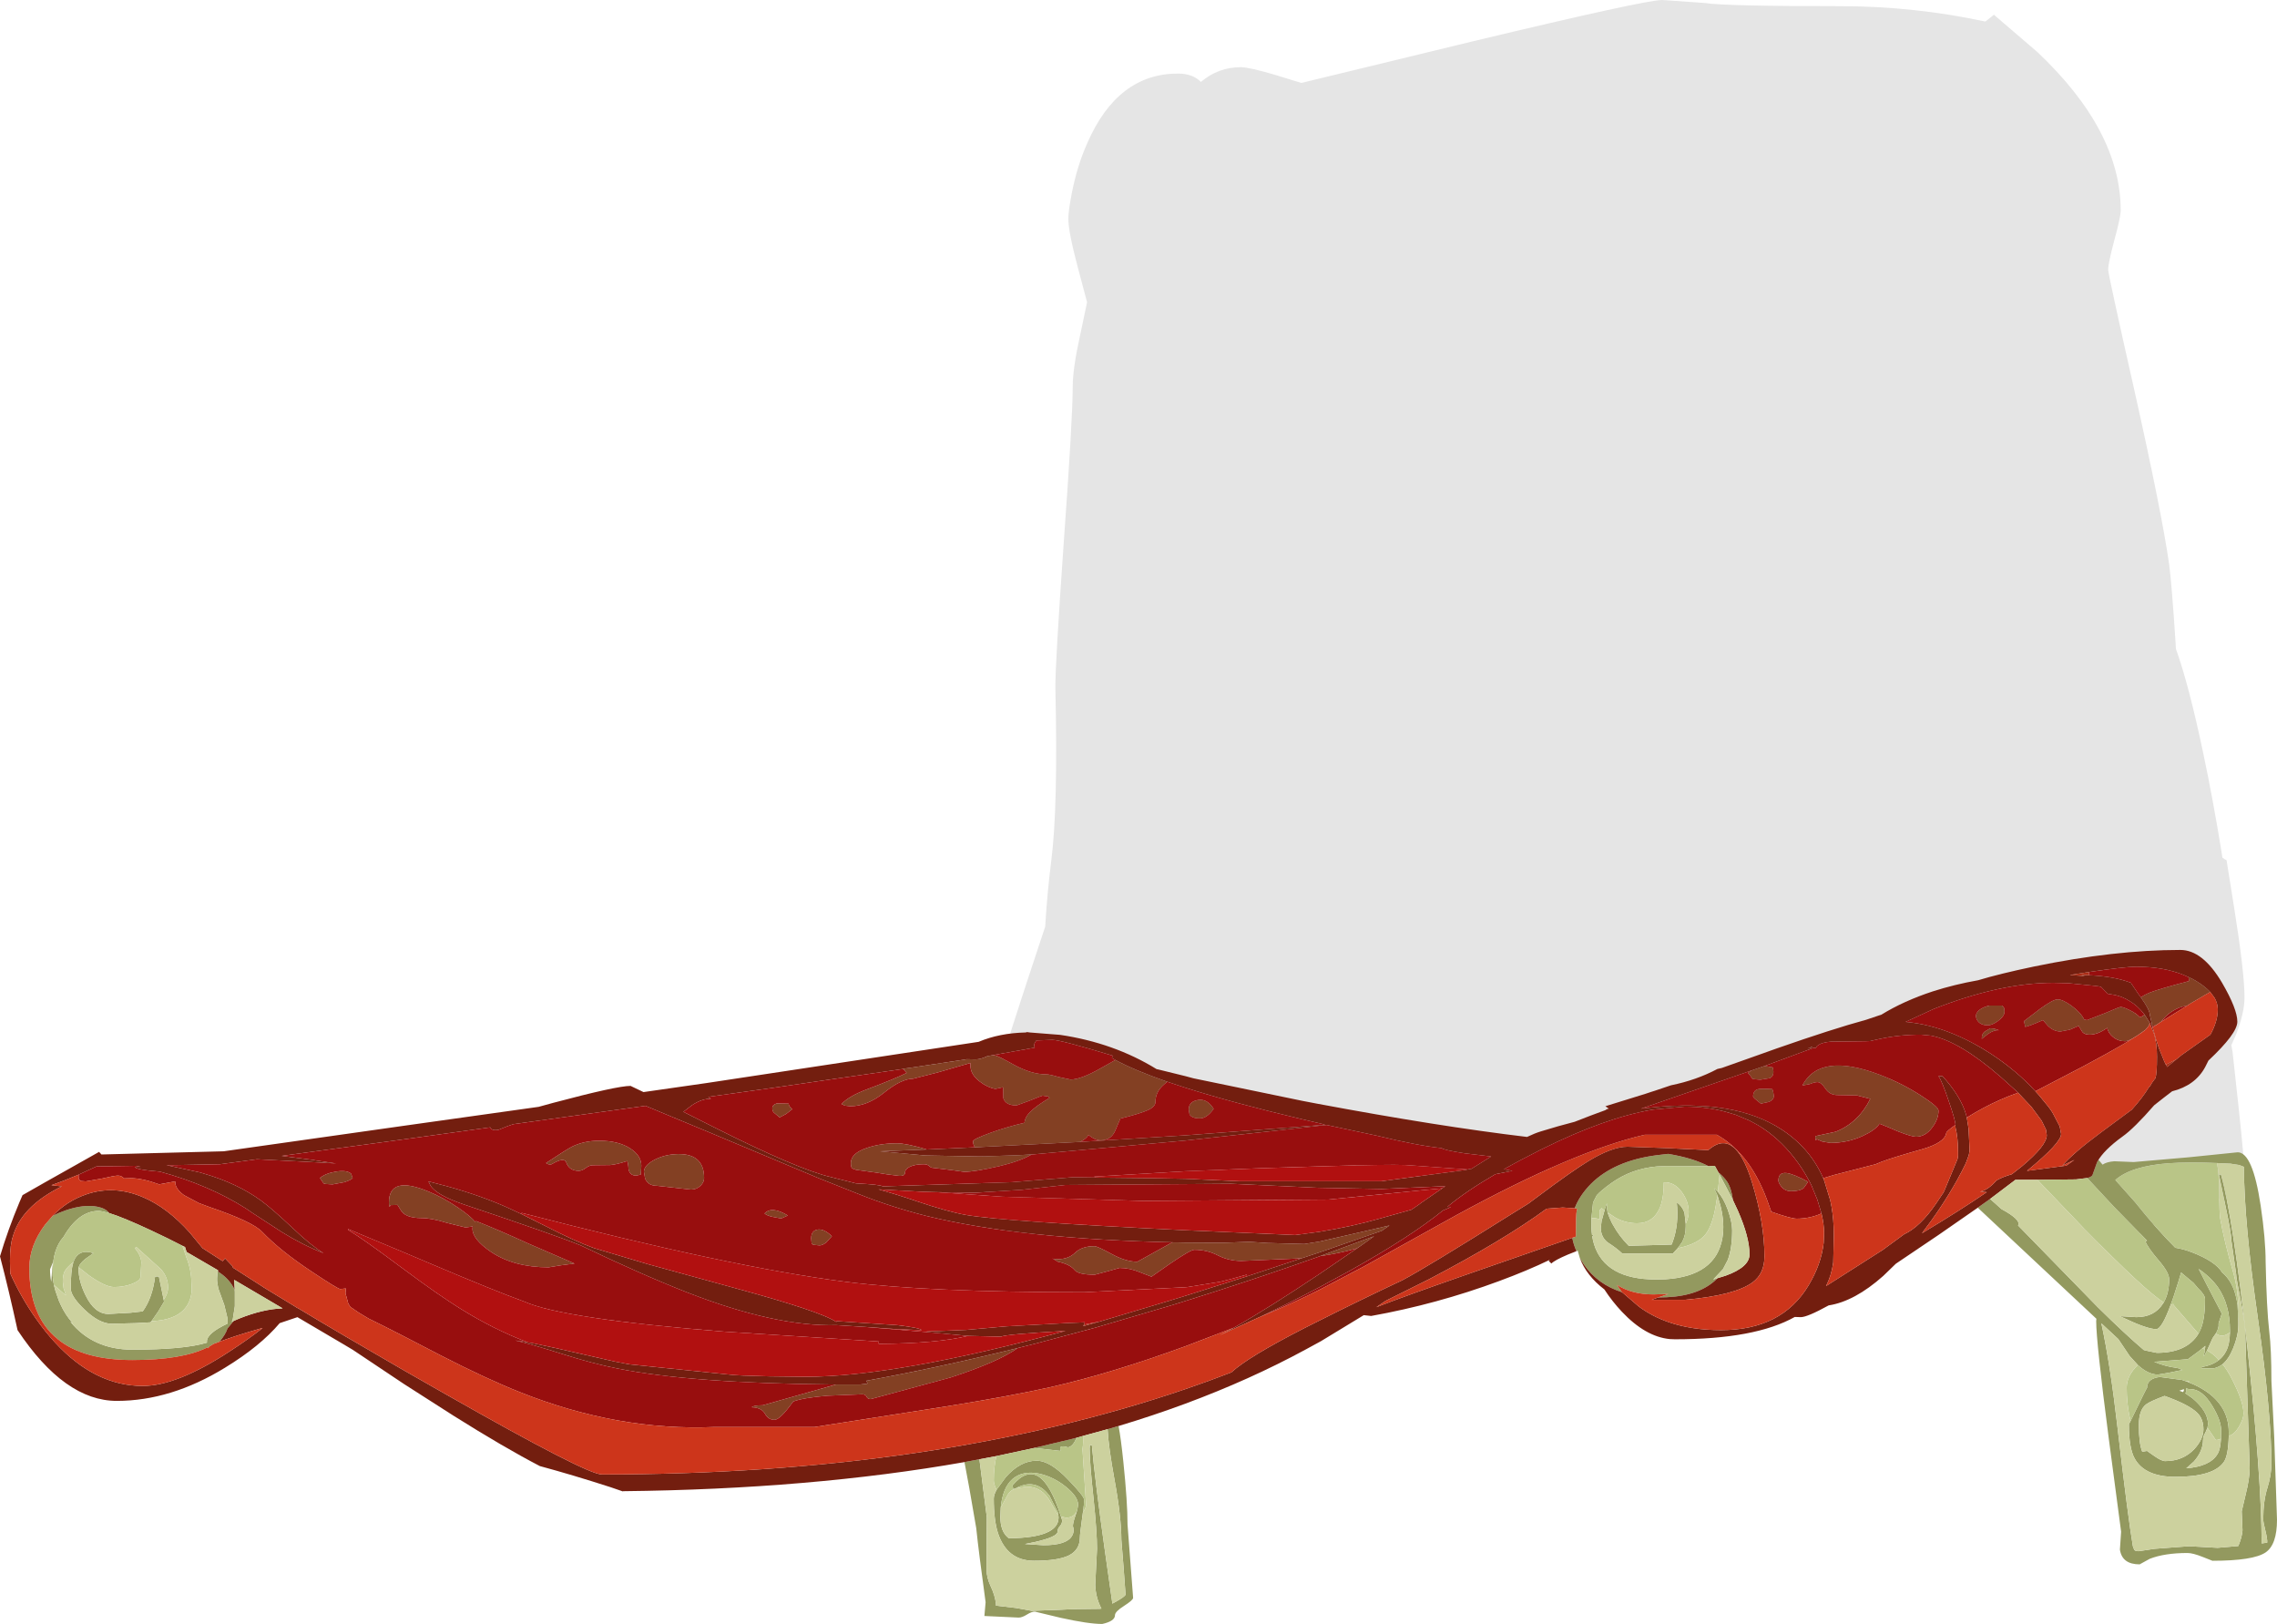<?xml version="1.0" encoding="UTF-8" standalone="no"?>
<svg xmlns:ffdec="https://www.free-decompiler.com/flash" xmlns:xlink="http://www.w3.org/1999/xlink" ffdec:objectType="frame" height="407.3px" width="571.1px" xmlns="http://www.w3.org/2000/svg">
  <g transform="matrix(1.0, 0.0, 0.0, 1.0, 0.0, 238.25)">
    <use ffdec:characterId="1368" height="407.3" transform="matrix(1.0, 0.0, 0.0, 1.0, 0.0, -238.25)" width="571.1" xlink:href="#shape0"/>
  </g>
  <defs>
    <g id="shape0" transform="matrix(1.0, 0.0, 0.0, 1.0, 0.0, 238.25)">
      <path d="M311.25 -221.4 Q313.25 -221.4 319.9 -219.45 L326.4 -217.45 369.25 -227.85 Q412.65 -238.25 416.9 -238.25 L427.6 -237.5 Q432.45 -236.7 461.55 -236.7 480.0 -236.7 497.95 -232.85 L499.55 -234.1 500.1 -234.55 511.0 -225.2 Q531.9 -205.45 531.9 -185.45 531.9 -183.85 530.3 -178.0 528.75 -172.15 528.75 -170.6 528.75 -169.5 535.25 -140.7 542.25 -109.45 544.05 -96.7 544.7 -91.9 545.7 -76.45 L545.75 -75.5 Q549.0 -66.45 552.6 -49.35 555.05 -37.8 557.25 -24.2 L557.4 -23.15 Q557.95 -22.75 558.45 -22.5 L560.35 -10.6 Q562.95 5.65 562.95 11.9 562.95 15.65 560.9 21.05 L559.65 23.9 559.95 25.55 561.45 39.3 Q562.95 53.2 562.95 56.35 562.95 58.2 562.45 59.8 561.5 62.8 559.15 62.8 L555.9 62.2 552.65 61.55 Q549.65 61.55 547.7 64.2 545.45 67.25 541.85 68.15 539.8 68.65 535.5 71.9 L531.35 75.05 Q530.55 75.05 529.5 74.5 528.45 73.9 527.6 73.9 522.65 73.9 522.0 66.5 L522.15 57.85 520.25 49.2 Q519.25 45.1 519.25 41.6 519.25 40.4 525.05 31.8 530.95 22.95 532.35 22.95 534.55 22.95 535.85 24.65 536.9 26.0 536.95 27.5 L536.95 27.6 Q537.45 25.3 544.3 21.85 L545.9 21.05 545.9 21.2 Q545.55 17.5 546.55 13.45 L546.5 10.3 543.75 12.1 Q541.15 13.6 538.85 14.3 534.7 16.3 528.9 18.0 518.7 21.05 504.8 22.8 L484.45 24.5 Q481.5 27.9 475.5 31.45 L471.5 33.65 Q460.95 39.1 444.65 43.85 430.35 48.05 415.3 50.9 384.25 56.7 350.15 56.7 342.15 56.7 335.4 50.65 L332.35 47.6 330.45 48.1 327.2 48.8 Q319.75 50.25 306.5 54.95 291.85 60.05 287.1 61.25 277.45 63.65 272.8 61.55 270.7 60.6 269.35 58.65 267.45 61.2 265.05 62.7 264.85 64.4 264.0 66.3 262.55 69.5 260.15 71.25 253.8 75.75 248.6 65.95 247.65 62.15 246.9 55.4 246.25 49.55 246.25 46.75 246.25 42.1 259.65 1.7 L262.15 -5.85 Q262.65 -14.25 263.65 -22.2 265.4 -35.65 264.7 -65.75 264.65 -71.55 266.8 -102.15 269.05 -133.3 269.05 -141.2 269.05 -145.8 270.85 -153.9 L272.65 -162.45 270.3 -171.3 Q267.95 -180.15 267.95 -183.4 267.95 -185.35 268.85 -189.95 270.2 -196.75 272.7 -202.35 280.3 -219.8 295.45 -219.8 299.15 -219.8 301.2 -217.7 305.55 -221.4 311.25 -221.4" fill="#000000" fill-opacity="0.102" fill-rule="evenodd" stroke="none"/>
      <path d="M526.05 53.1 L526.35 52.65 527.35 53.85 Q528.35 53.15 530.3 53.0 L535.15 53.2 549.0 52.0 561.25 50.75 Q565.0 50.75 567.0 64.1 568.25 72.5 568.25 78.3 568.5 90.05 569.15 95.6 569.7 100.2 569.7 108.1 L570.4 122.2 571.1 142.9 Q571.1 149.15 568.25 151.1 565.15 153.2 554.9 153.2 L552.5 152.25 Q550.0 151.25 548.65 151.25 542.95 151.25 539.2 152.7 L536.65 154.1 Q532.25 154.1 531.7 150.4 L532.0 145.9 528.9 122.5 Q525.75 98.25 525.75 93.1 L525.8 92.5 518.0 85.2 496.05 64.65 Q497.65 63.5 499.15 62.45 L502.0 65.0 Q507.0 67.7 506.15 69.1 L526.15 89.6 Q533.2 96.55 537.7 100.35 L538.75 100.6 540.95 101.05 Q548.5 101.05 551.4 96.25 L551.85 95.35 Q553.05 92.8 553.05 87.55 553.05 86.5 551.3 84.85 L550.15 83.5 547.05 80.9 546.35 83.25 545.15 87.0 544.45 88.95 Q542.2 95.1 540.8 95.1 538.55 95.1 532.55 92.25 L531.7 91.85 535.8 92.1 Q540.35 92.1 542.5 88.7 L542.7 88.4 Q544.05 86.0 544.05 82.6 544.05 80.9 541.5 77.95 538.6 74.55 538.1 73.1 L538.5 72.9 530.15 64.35 523.5 57.2 Q524.5 56.95 524.8 56.5 L525.95 53.3 526.05 53.1 M396.25 77.3 L395.7 75.4 395.4 75.55 Q394.65 73.9 394.35 72.2 L395.25 71.9 395.25 71.65 Q395.25 66.35 395.45 65.45 L395.6 64.9 395.35 64.85 394.95 64.8 Q396.15 61.6 399.05 58.65 404.85 52.9 415.4 51.5 L418.4 51.15 Q424.7 52.2 428.55 54.25 L426.35 54.25 417.95 54.2 415.6 54.3 Q409.2 54.85 404.1 58.5 401.6 60.3 400.5 61.5 L399.8 62.85 399.55 63.4 399.15 67.25 Q399.05 69.55 399.3 71.5 L399.8 71.5 399.35 71.8 Q399.5 72.85 399.8 73.8 402.55 82.65 415.35 82.65 L417.7 82.6 Q430.35 81.8 432.0 72.25 432.6 68.7 431.6 64.5 L431.4 63.75 430.75 61.55 429.9 59.75 430.85 60.65 Q432.3 62.3 433.35 65.15 434.45 68.25 434.45 70.3 434.45 74.8 433.35 77.75 L432.15 80.05 429.7 82.65 429.85 82.6 430.05 82.55 430.75 82.35 Q426.5 86.7 418.05 87.1 L416.15 87.15 415.9 87.15 418.0 86.45 418.45 86.25 418.0 86.3 414.7 86.4 Q409.3 86.4 405.55 84.0 L406.7 85.7 406.75 85.75 406.9 85.85 406.85 85.85 Q400.7 83.9 397.3 78.95 L396.25 77.3 M280.55 119.4 Q281.15 122.55 281.75 128.4 282.8 138.5 282.8 144.1 L283.5 153.3 284.2 162.5 Q284.2 163.05 281.95 164.5 279.65 165.95 279.65 166.85 279.65 168.35 276.45 169.05 273.0 169.05 266.0 167.5 L259.55 165.95 Q258.75 165.95 257.55 166.7 256.35 167.45 255.5 167.45 L246.9 167.05 247.2 163.6 Q245.5 151.25 244.85 145.0 L243.1 134.9 241.9 128.45 245.1 127.85 245.65 127.75 247.5 142.25 247.45 155.5 Q247.45 157.4 248.45 159.55 249.6 161.95 249.8 164.1 L249.8 164.45 254.9 165.05 258.75 165.75 265.75 165.5 Q270.05 165.25 275.8 165.25 L276.25 165.2 Q274.8 162.4 274.7 159.25 L275.15 150.2 Q275.15 146.1 274.25 137.35 273.3 128.65 273.3 125.1 L273.35 124.05 273.4 124.2 273.85 124.2 Q274.6 132.75 277.05 150.2 L279.0 163.95 279.45 163.7 Q282.3 162.15 282.3 161.65 L281.8 154.8 281.25 147.95 Q281.25 142.2 279.5 132.7 278.05 124.8 277.8 120.2 L280.55 119.4 M536.2 104.1 L534.15 101.85 531.3 97.6 527.05 93.65 Q529.3 104.05 531.1 119.8 533.75 142.55 534.95 149.55 L535.25 150.35 Q535.4 150.8 536.4 150.8 L540.4 150.2 549.0 149.55 556.2 149.95 561.4 149.5 Q562.35 147.2 562.45 145.55 L562.25 140.8 563.25 136.55 Q564.25 132.55 564.25 130.0 L563.1 95.35 Q563.1 93.8 562.0 87.95 560.85 82.15 560.85 81.25 L560.25 77.05 559.65 72.85 Q559.65 71.05 558.1 63.85 L556.55 56.35 557.05 56.35 Q560.05 66.95 563.65 99.55 567.2 131.9 567.25 148.85 L568.65 148.65 Q568.7 147.75 568.2 145.7 567.65 143.55 567.65 142.8 567.65 138.15 568.7 134.9 569.7 131.65 569.7 128.85 569.7 116.15 566.3 92.35 562.85 68.4 562.8 54.4 L561.65 53.95 559.4 53.6 556.05 53.45 Q549.05 53.15 543.95 53.5 534.5 54.2 530.55 57.7 L535.5 63.25 Q540.8 69.9 545.6 74.7 547.45 74.95 549.8 75.85 555.65 78.1 557.35 80.9 560.0 83.1 560.9 87.35 L561.0 87.9 561.05 88.1 561.15 88.8 561.2 89.05 561.4 92.95 561.4 94.15 Q561.4 96.7 560.1 99.9 559.0 102.6 557.45 103.9 556.4 104.7 555.15 104.95 L552.25 104.95 552.15 104.65 Q554.9 104.15 556.55 102.85 557.65 101.95 558.3 100.7 559.25 98.95 559.3 95.9 L559.3 95.45 Q559.3 88.9 556.25 84.55 554.4 82.0 551.45 80.0 L553.65 84.3 557.25 91.2 556.45 93.65 556.45 94.05 556.45 94.15 556.45 94.25 556.45 94.3 Q556.35 95.2 555.75 96.2 L554.95 97.35 554.75 97.8 553.55 100.45 552.9 101.7 552.65 101.8 552.9 101.05 553.1 99.6 553.1 99.3 552.35 99.95 551.6 100.55 548.75 102.65 540.3 103.3 Q543.0 104.45 545.8 104.8 L546.5 104.95 547.35 105.35 543.95 106.05 541.25 106.5 Q538.8 106.5 536.2 104.1 M559.0 121.85 Q558.9 126.8 557.75 128.45 555.1 132.15 545.65 132.15 537.95 132.15 535.4 127.55 533.95 124.95 533.95 118.95 L534.4 118.1 Q538.5 109.6 538.5 109.85 538.5 107.5 541.7 107.1 L547.3 107.85 548.75 108.35 549.05 108.5 Q551.35 109.4 553.15 110.6 559.0 114.5 559.0 120.95 L559.0 121.85 M557.05 122.55 L557.1 120.55 Q557.1 118.05 554.9 114.4 552.35 110.15 549.4 110.15 548.5 110.15 548.3 109.85 L548.4 110.7 548.1 111.2 549.85 112.4 Q553.8 115.7 553.8 118.95 L553.65 119.85 553.2 120.9 Q552.55 122.0 552.55 122.85 552.55 125.7 550.25 128.3 L548.35 130.0 Q554.35 129.55 556.2 126.4 556.9 125.3 557.05 122.55 M547.75 110.5 L547.75 110.15 546.6 110.55 547.55 110.9 547.75 110.5 M551.1 116.1 Q549.05 114.05 542.9 111.85 539.3 113.2 538.3 113.95 536.45 115.35 536.45 119.15 536.45 123.75 537.3 125.85 L538.5 125.65 540.35 126.95 Q542.15 128.2 543.05 128.2 547.55 128.2 550.4 125.15 552.65 122.65 552.65 120.25 552.65 117.6 551.1 116.1 M431.0 55.8 Q432.35 56.9 433.2 58.15 434.25 59.75 434.65 62.75 L434.65 62.8 434.55 62.5 434.45 62.35 431.3 56.35 431.0 55.8 M13.2 66.7 Q14.75 65.9 16.5 65.3 21.05 63.75 24.4 64.4 26.5 64.8 27.4 66.0 L26.05 65.65 25.0 65.45 24.85 65.45 24.75 65.45 Q19.7 65.45 15.95 71.95 13.2 75.0 13.2 80.75 13.15 82.4 13.6 84.35 L13.9 85.5 14.65 87.65 14.7 87.75 14.7 87.85 14.75 87.9 14.8 88.0 14.8 88.1 14.85 88.2 14.9 88.25 15.15 88.85 Q16.4 91.6 18.25 93.6 L17.65 93.25 Q23.35 100.25 33.2 100.25 46.15 100.25 51.9 98.5 L51.9 98.15 Q51.9 96.15 57.1 93.7 L57.05 92.35 56.25 89.05 54.75 84.9 54.55 83.75 54.5 83.35 54.45 82.95 54.45 82.6 54.45 82.5 54.45 82.25 54.55 81.0 54.65 80.65 55.1 80.95 Q57.7 82.7 58.85 85.25 L58.9 85.8 58.9 87.25 58.9 87.4 58.9 87.55 58.9 87.65 58.9 88.2 58.9 88.3 58.9 88.45 58.9 88.6 58.9 88.65 58.9 89.1 58.9 89.35 58.4 92.55 58.15 93.25 58.25 93.25 58.5 93.1 58.6 93.05 57.05 94.95 Q56.55 96.5 55.05 98.25 L54.3 98.55 53.6 98.8 52.45 99.5 52.25 99.9 52.0 99.7 Q45.65 102.85 33.2 102.85 20.8 102.85 14.4 97.55 7.35 91.8 7.35 79.75 7.35 74.2 11.3 68.9 L13.2 66.7 M402.45 65.3 L402.6 64.75 403.05 63.5 403.0 64.6 403.2 65.85 403.7 67.2 404.35 68.6 404.5 68.85 Q406.1 71.8 408.5 74.2 L419.25 73.9 419.5 73.3 Q421.15 68.8 420.55 63.3 421.85 64.25 422.35 65.6 L422.4 65.7 422.4 65.75 422.45 65.9 422.45 66.0 422.5 66.05 422.8 68.7 422.8 69.35 Q422.8 71.6 421.9 73.25 L420.8 74.8 419.55 76.15 406.9 76.15 Q405.5 74.8 403.15 73.3 401.5 71.95 401.5 69.65 L401.7 68.0 402.45 65.3 M259.4 124.9 L269.25 122.55 270.0 122.35 Q269.15 124.5 267.9 124.75 265.9 124.15 265.9 125.0 265.9 125.4 266.05 125.65 L259.4 124.9 M254.6 135.1 Q254.6 135.0 254.15 135.25 L253.95 134.3 Q261.0 126.0 266.1 142.1 L266.4 143.05 Q266.4 143.9 265.85 144.5 265.25 145.1 265.25 145.9 265.25 147.2 259.55 148.5 L257.05 149.0 261.7 149.3 Q267.5 149.3 268.85 147.0 269.55 145.85 269.1 144.5 269.1 143.7 269.75 141.8 L270.1 140.75 270.2 140.4 270.4 139.25 270.4 139.1 Q270.4 137.15 267.35 134.65 264.25 132.15 260.65 131.35 256.5 130.5 253.95 132.7 251.45 134.9 251.0 139.85 L250.9 142.15 Q250.9 145.9 252.9 147.45 L253.05 147.55 Q265.5 147.45 265.5 142.35 L265.4 141.15 263.15 136.75 263.05 136.7 262.9 136.5 Q259.55 132.4 254.7 135.05 L254.6 135.1 M250.05 135.25 L252.25 132.25 Q255.9 128.1 260.0 128.1 263.4 128.1 267.95 132.9 271.9 137.0 271.9 137.85 L271.9 137.95 271.9 138.05 271.9 138.15 271.9 138.25 271.9 138.35 271.85 139.1 271.85 139.2 271.8 139.55 271.65 140.9 271.6 141.1 271.4 142.6 Q270.85 146.55 270.85 147.35 270.85 150.45 268.1 151.85 265.4 153.2 259.35 153.2 252.6 153.2 250.3 146.25 249.25 143.0 249.25 137.6 249.25 136.6 250.05 135.25 M18.35 78.55 L18.35 78.45 Q19.55 74.8 23.45 76.05 L21.4 77.5 Q19.75 78.8 19.7 79.9 L19.7 79.95 Q19.7 83.1 21.5 86.7 23.75 91.3 27.2 91.3 L32.7 91.0 35.8 90.65 Q38.25 87.25 38.9 81.9 L39.85 81.9 41.05 87.75 41.15 88.2 39.7 90.65 38.0 93.1 37.75 93.4 34.1 93.6 28.0 93.75 Q24.9 93.75 21.15 90.15 L20.75 89.75 20.4 89.4 20.35 89.35 Q17.75 86.6 17.75 84.95 17.75 80.35 18.35 78.55 M12.55 80.1 Q12.55 81.65 12.85 83.25 L13.1 79.9 13.3 78.3 12.55 80.1" fill="#93995f" fill-rule="evenodd" stroke="none"/>
      <path d="M539.85 19.05 L539.8 19.05 539.6 18.0 539.2 16.25 Q539.2 15.05 536.95 11.9 537.85 11.25 539.2 10.7 541.3 9.85 549.05 7.8 L548.9 6.8 Q549.85 7.2 550.75 7.75 553.0 9.1 554.35 10.55 L553.85 10.85 553.3 11.15 549.2 13.55 548.6 13.95 Q547.2 14.2 546.3 14.6 543.75 15.75 542.3 17.7 L542.0 18.05 540.7 18.9 539.85 19.05 M537.9 16.25 L539.15 18.25 539.05 18.9 538.15 20.0 Q534.25 22.9 533.0 22.9 531.3 22.9 530.0 21.85 528.8 20.9 528.5 19.55 526.15 21.25 524.1 21.25 522.9 21.25 522.3 20.6 L521.35 19.05 519.15 20.0 516.8 20.45 Q515.1 20.45 513.65 19.05 L512.4 17.6 Q509.15 19.05 507.95 19.3 L507.65 17.85 511.65 14.8 Q514.9 12.4 516.1 12.4 517.3 12.4 519.5 13.95 521.85 15.65 522.75 17.45 L523.45 17.6 528.1 15.8 Q531.55 14.3 531.9 14.3 532.55 14.3 534.05 15.05 535.85 15.9 536.7 16.9 537.2 16.75 537.9 16.25 M495.6 16.55 Q495.6 15.8 496.4 15.1 497.3 14.35 498.95 13.95 L502.1 13.95 502.45 14.25 Q502.75 14.5 502.75 15.5 502.75 16.6 501.15 17.8 499.65 18.9 498.55 18.9 496.9 18.9 496.1 17.9 495.6 17.25 495.6 16.55 M500.2 19.75 L501.25 20.1 501.3 20.15 Q500.2 20.0 498.65 21.05 L497.05 22.3 Q497.05 21.05 497.7 20.55 L498.0 20.35 499.2 19.65 500.2 19.75 M442.6 29.1 L444.6 29.45 444.7 29.6 444.8 30.6 Q444.8 31.7 443.95 32.15 L441.5 32.55 439.85 32.4 439.45 32.25 439.05 31.6 438.4 30.85 439.25 30.25 442.6 29.1 M455.85 33.15 Q455.1 33.15 453.9 33.65 L452.05 34.0 Q456.45 25.6 471.45 31.3 L471.7 31.4 Q477.05 33.45 481.85 36.55 486.2 39.35 486.2 40.3 486.2 42.45 484.65 44.5 482.95 46.85 480.55 46.85 479.5 46.85 476.15 45.55 472.9 44.15 471.7 43.7 L471.4 43.6 Q470.35 45.2 467.2 46.65 463.35 48.4 459.1 48.4 L457.05 48.05 455.65 47.45 Q455.3 48.3 455.3 46.7 L460.4 45.6 Q466.1 43.35 469.1 37.35 L465.8 36.5 460.9 36.4 Q458.9 36.4 457.85 34.8 456.75 33.15 455.85 33.15 M444.7 35.35 L444.9 36.6 Q444.9 37.7 443.5 38.15 L441.65 38.55 440.05 37.25 439.7 36.8 Q439.7 35.3 440.85 34.95 441.7 34.7 444.5 34.9 L444.7 35.35 M294.85 73.35 L297.3 73.4 306.7 73.45 313.35 73.2 317.9 73.5 327.15 73.75 330.9 73.15 343.8 70.2 348.5 69.1 346.55 70.45 330.95 75.85 326.4 77.35 311.35 78.0 Q308.2 78.0 305.45 76.6 302.75 75.2 299.55 75.2 298.6 75.2 293.6 78.6 L288.8 81.95 285.95 80.85 Q283.35 79.75 280.8 79.75 L277.8 80.6 274.6 81.45 Q270.45 81.45 269.55 80.3 268.3 78.8 265.35 78.2 L263.95 77.35 264.05 77.45 265.35 77.55 Q268.0 77.55 269.65 75.95 271.35 74.3 274.5 74.3 275.2 74.3 278.8 76.25 282.35 78.2 285.25 78.2 L294.0 73.35 294.85 73.35 M209.65 109.0 L215.7 109.0 217.6 108.75 217.3 108.05 Q235.65 104.7 255.25 99.85 250.35 103.35 238.35 107.25 L218.4 112.65 Q217.6 112.65 217.35 112.05 217.1 111.45 216.25 111.45 L207.55 111.8 Q201.5 112.3 198.95 113.25 195.65 117.85 194.25 117.85 192.7 117.85 191.85 116.3 190.95 114.75 188.55 114.7 189.0 114.2 191.3 114.2 L209.65 109.0 M331.05 76.8 L331.45 76.65 344.65 71.8 344.3 72.05 341.3 74.2 340.3 74.85 339.8 75.0 Q335.85 76.1 331.05 76.8 M446.7 59.25 Q446.05 58.35 446.05 57.85 446.05 55.75 448.05 55.95 449.8 56.15 453.5 58.15 L452.4 59.7 Q451.5 60.5 449.2 60.5 447.65 60.5 446.7 59.25 M226.55 29.85 L226.55 29.8 228.7 29.5 241.6 27.55 242.5 27.4 244.6 27.45 Q245.95 27.45 247.5 26.7 L247.7 26.6 248.15 26.55 248.85 26.45 249.5 26.45 Q250.1 26.45 254.4 28.85 258.75 31.2 262.4 31.2 263.25 31.2 265.45 31.85 L268.5 32.5 Q271.05 32.5 275.85 29.8 L279.75 27.6 Q284.6 30.2 292.75 33.05 L292.0 33.7 Q289.8 35.55 289.8 38.1 289.8 39.3 287.95 40.15 286.15 41.0 281.0 42.3 L279.7 45.35 Q278.65 47.75 276.05 47.75 274.65 47.75 273.0 46.4 272.55 47.3 270.9 48.15 L244.55 49.5 Q244.05 48.85 244.05 48.0 244.05 47.45 248.6 45.8 252.65 44.35 256.95 43.35 257.05 42.0 258.3 40.7 259.75 39.2 263.25 37.1 L262.85 36.75 261.5 36.55 Q261.3 36.55 258.25 37.8 L254.95 39.0 Q252.25 39.0 251.65 37.2 L251.6 34.75 251.55 34.45 249.65 34.85 Q247.65 34.5 245.8 33.05 243.3 31.2 243.4 28.8 L243.4 28.35 235.1 30.75 229.0 32.3 Q226.1 32.3 221.8 35.75 217.55 39.2 213.25 39.2 L211.9 39.05 211.05 38.65 Q212.95 36.65 217.35 35.0 224.5 32.3 227.4 30.85 L226.55 29.85 M232.4 50.05 L220.75 50.5 232.1 51.55 245.9 51.8 254.95 51.5 258.6 51.3 259.65 51.2 259.45 51.25 258.75 51.3 Q255.85 53.0 250.55 54.25 244.5 55.65 241.8 55.65 L238.95 55.25 234.0 54.65 Q233.5 54.65 233.05 54.2 232.6 53.75 231.7 53.75 229.5 53.75 228.15 54.4 227.0 55.0 227.0 55.8 227.0 56.8 225.4 56.65 L222.6 56.3 219.8 55.85 214.7 55.15 213.75 54.8 Q213.4 54.5 213.4 53.45 213.4 51.0 217.45 49.65 220.8 48.5 224.95 48.5 227.25 48.5 232.15 49.95 L232.4 50.05 M298.15 40.05 Q298.15 38.05 300.4 37.65 302.75 37.2 304.4 39.85 302.7 42.25 300.95 42.25 298.95 42.25 298.35 41.25 L298.15 40.05 M198.7 39.95 L197.15 41.15 195.55 42.0 194.1 40.8 Q193.7 40.4 193.7 39.7 193.7 38.85 194.8 38.5 L197.8 38.55 Q197.8 39.15 198.7 39.95 M197.6 66.6 L195.95 67.35 193.8 66.95 Q192.4 66.65 191.75 66.1 193.55 64.15 197.6 66.6 M176.6 57.2 Q176.6 58.25 175.7 59.15 174.7 60.1 173.3 60.1 L164.75 59.15 Q162.55 59.15 161.8 57.35 L161.5 55.65 Q161.5 54.15 163.85 52.8 166.15 51.5 169.05 51.25 176.6 50.65 176.6 57.2 M204.0 73.95 L203.65 73.75 203.55 73.5 203.45 72.35 Q203.45 70.45 205.0 70.15 206.65 69.85 208.65 71.8 L207.25 73.35 Q206.3 74.1 205.55 74.1 L204.0 73.95 M150.3 47.85 Q155.1 47.85 158.1 49.8 160.85 51.6 160.85 54.1 L160.75 56.05 160.7 56.35 159.55 56.6 Q158.0 56.6 157.65 55.05 157.55 53.35 157.3 52.95 154.7 53.8 153.05 53.95 L148.65 54.0 Q147.85 54.0 146.9 54.7 146.0 55.4 145.15 55.4 142.75 55.4 142.0 53.25 141.45 51.9 138.35 53.75 137.6 53.95 136.95 53.45 142.15 50.0 143.55 49.3 146.55 47.85 150.3 47.85 M118.25 69.4 L116.75 69.6 112.1 68.45 Q108.2 67.25 105.75 67.25 101.55 67.25 100.45 65.15 L99.7 63.95 97.95 64.0 Q97.55 65.0 97.55 63.35 97.55 56.45 107.5 60.6 111.15 62.1 114.85 64.6 118.15 66.85 119.15 68.2 L119.4 68.0 Q124.3 69.9 133.0 73.85 L144.1 78.65 140.65 79.1 137.6 79.6 Q128.9 79.6 123.1 75.7 118.5 72.55 118.5 69.95 L118.55 69.3 118.25 69.4 M88.45 57.2 Q88.1 57.7 86.35 58.25 L83.4 58.8 81.7 58.7 81.15 58.55 80.25 57.2 Q81.7 56.0 84.25 55.6 86.9 55.15 88.05 56.1 L88.45 57.2" fill="#834023" fill-rule="evenodd" stroke="none"/>
      <path d="M496.05 64.65 L486.25 71.45 475.5 78.7 472.35 81.75 Q465.15 88.15 458.65 89.15 453.3 92.1 451.65 92.1 L450.15 92.05 Q440.2 97.65 420.1 97.65 L418.8 97.6 Q412.7 97.0 406.8 90.75 404.35 88.15 402.4 85.15 397.9 81.7 396.25 77.3 L397.3 78.95 Q400.7 83.9 406.85 85.85 L411.05 89.45 Q414.35 91.9 418.5 93.35 424.3 95.35 431.65 95.35 446.9 95.35 453.6 84.15 456.8 78.85 457.4 73.45 L457.5 71.0 Q457.5 68.8 456.85 66.1 L455.8 62.6 454.5 59.45 454.5 59.4 453.8 57.95 453.75 57.9 Q452.15 54.85 450.0 52.1 446.1 47.1 441.1 44.05 L439.65 43.25 438.8 42.8 435.35 41.35 433.0 40.65 Q428.15 39.3 422.55 39.3 L414.5 40.05 Q402.55 42.1 386.75 49.95 381.55 52.55 377.2 55.0 L379.35 55.4 375.05 56.25 Q367.65 60.55 363.05 64.4 L363.9 64.5 361.9 65.35 Q353.7 72.0 338.55 80.45 L331.1 84.5 Q323.8 88.35 316.0 92.05 L315.85 92.1 305.9 96.65 309.45 94.75 Q318.3 89.75 331.05 81.2 L341.3 74.2 344.3 72.05 344.65 71.8 331.45 76.65 331.05 76.8 330.95 76.85 Q314.3 82.75 297.3 88.05 L293.75 89.15 275.35 94.55 274.85 94.7 259.85 98.7 255.25 99.85 Q235.65 104.7 217.3 108.05 L217.6 108.75 215.7 109.0 209.65 109.0 Q173.45 108.7 155.0 105.0 148.8 103.8 141.25 101.4 133.05 98.8 129.25 97.95 L132.2 98.35 132.2 98.4 133.5 98.6 140.05 100.0 140.65 100.15 154.05 103.2 156.9 103.75 158.05 103.95 183.9 106.6 186.45 106.75 193.1 106.95 202.05 107.05 Q224.75 107.05 267.25 95.55 252.0 96.4 251.1 97.0 L242.85 96.8 242.8 96.8 232.55 95.85 232.45 95.7 242.3 95.3 252.4 94.4 268.15 93.55 272.1 93.4 271.9 93.95 271.65 94.35 272.2 94.2 275.6 93.25 275.65 93.25 293.05 88.05 297.3 86.75 312.8 81.85 326.4 77.35 330.95 75.85 346.55 70.45 348.5 69.1 343.8 70.2 330.9 73.15 327.15 73.75 317.9 73.5 313.35 73.2 306.7 73.45 297.3 73.4 294.85 73.35 Q256.2 72.55 232.3 66.7 223.6 64.5 215.55 61.3 L205.6 57.35 Q172.0 43.25 161.9 39.1 L128.75 43.7 127.3 44.2 125.05 45.1 Q123.4 45.45 122.95 44.5 L101.3 47.5 70.65 51.65 78.8 52.7 78.95 52.75 84.3 53.55 78.1 53.2 64.45 52.5 55.15 53.75 41.75 54.0 42.8 54.2 50.15 55.8 51.15 56.1 Q59.55 58.55 65.45 62.85 68.2 64.85 73.4 69.75 77.95 74.1 81.15 76.05 75.9 74.0 70.6 70.7 L63.3 65.95 61.7 64.85 Q52.4 58.95 40.1 55.6 33.85 55.1 33.85 54.4 L35.3 54.4 34.0 54.15 24.2 54.3 19.75 56.35 15.9 57.9 12.9 59.0 15.5 59.3 Q5.2 64.35 3.15 72.15 L3.1 72.2 3.05 72.5 2.95 72.85 Q2.35 75.65 2.55 80.15 L2.6 81.2 Q5.25 87.1 9.0 92.45 11.3 95.75 13.75 98.4 23.8 109.35 35.8 109.35 44.25 109.35 57.2 100.95 62.6 97.45 65.85 94.85 L65.7 94.85 Q58.3 96.95 54.3 98.55 L55.05 98.25 Q56.55 96.5 57.05 94.95 L58.6 93.05 60.0 92.45 Q66.0 90.05 70.9 89.9 L58.75 82.75 58.9 85.8 58.85 85.25 Q57.7 82.7 55.1 80.95 L54.65 80.65 54.7 80.35 46.8 75.75 46.4 74.5 46.15 74.4 45.75 74.2 Q42.3 72.4 37.8 70.3 30.85 67.05 27.4 66.0 26.5 64.8 24.4 64.4 21.05 63.75 16.5 65.3 14.75 65.9 13.2 66.7 16.8 62.95 21.65 61.3 28.65 58.9 35.95 62.05 42.0 64.65 47.55 70.85 L50.8 74.8 55.85 78.05 56.45 77.35 58.25 79.25 58.45 79.7 65.95 84.5 66.0 84.55 67.3 85.35 73.95 89.4 74.4 89.7 74.9 89.95 Q85.35 96.25 101.3 105.45 L112.0 111.55 Q147.15 131.55 150.95 131.55 234.6 131.55 297.3 110.15 303.15 108.15 308.85 105.95 312.9 102.15 327.25 94.8 L331.25 92.8 Q340.25 88.25 351.7 82.85 357.6 79.75 379.1 66.25 L383.3 63.65 385.25 62.2 Q394.6 55.2 398.5 52.9 404.4 49.35 408.2 49.35 L415.25 49.6 418.05 49.7 428.45 50.2 Q435.1 44.35 439.4 58.2 442.55 68.45 442.55 76.85 442.55 81.15 439.6 83.35 435.15 86.65 422.55 87.75 L414.25 87.75 415.9 87.15 416.15 87.15 418.05 87.1 Q426.5 86.7 430.75 82.35 L430.05 82.55 432.8 81.7 Q438.8 79.55 438.8 76.35 438.8 72.1 435.95 65.55 L434.65 62.75 Q434.25 59.75 433.2 58.15 432.35 56.9 431.0 55.8 L430.1 54.15 428.55 54.25 Q424.7 52.2 418.4 51.15 L415.4 51.5 Q404.85 52.9 399.05 58.65 396.15 61.6 394.95 64.8 L391.95 64.6 387.9 64.9 Q377.15 72.8 358.3 82.65 L347.55 88.0 345.2 89.6 Q351.7 87.05 367.75 81.45 L394.35 72.2 Q394.65 73.9 395.4 75.55 L393.25 76.4 Q389.95 77.8 389.1 78.65 L388.45 78.0 388.75 77.7 Q383.05 80.45 376.0 83.05 360.35 88.85 343.9 91.8 L342.05 91.6 331.35 98.1 327.5 100.2 Q313.5 107.8 297.3 113.8 289.2 116.8 280.55 119.4 L277.8 120.2 271.6 121.9 270.0 122.35 269.25 122.55 259.4 124.9 249.9 126.95 245.1 127.85 241.9 128.45 Q203.35 135.25 156.3 135.75 L156.2 135.8 153.15 134.75 Q143.55 131.65 135.4 129.45 126.45 124.8 113.8 116.85 L101.3 108.85 88.5 100.3 86.15 98.9 74.6 92.1 70.15 93.6 Q65.25 99.4 56.4 104.8 42.85 113.1 29.3 113.1 16.2 113.1 4.4 95.35 2.2 85.25 0.0 76.85 2.0 70.15 4.85 63.35 L5.65 61.5 Q11.05 58.4 17.75 54.65 L24.85 50.65 25.45 51.3 56.1 50.5 101.3 44.1 135.1 39.35 138.75 38.35 Q154.7 34.1 158.15 34.1 L161.4 35.65 177.1 33.4 245.45 23.05 Q250.65 20.85 257.25 20.7 L257.6 20.6 258.3 20.7 265.9 21.3 Q279.4 23.3 290.1 29.9 L290.4 29.95 297.3 31.65 299.35 32.2 326.65 37.85 330.3 38.55 Q360.75 44.25 383.0 46.9 385.0 45.95 386.5 45.5 390.85 44.15 394.95 43.1 398.85 41.55 403.0 40.05 L402.65 40.05 403.5 39.8 402.65 39.2 412.8 36.05 414.15 35.6 415.1 35.3 419.1 33.95 Q425.5 32.65 430.75 29.85 L431.85 29.6 442.0 26.0 445.5 24.75 Q459.65 19.8 468.1 17.5 L471.2 16.45 471.85 16.25 Q477.45 12.8 484.75 10.4 490.2 8.65 496.15 7.6 501.4 6.0 510.2 4.15 530.3 0.0 546.85 0.0 552.45 0.0 557.3 8.2 561.15 14.8 561.15 18.0 561.15 20.95 553.9 27.75 L553.1 29.35 Q550.6 34.0 544.8 35.45 L542.65 37.1 540.3 38.95 Q535.25 44.75 532.35 46.8 527.65 50.2 526.05 53.1 L525.95 53.3 524.8 56.5 Q524.5 56.95 523.5 57.2 L520.7 57.55 511.0 57.65 507.4 57.65 505.55 57.65 505.5 57.65 499.15 62.45 Q497.65 63.5 496.05 64.65 M545.85 27.45 L547.2 26.35 554.4 21.25 Q556.25 17.85 556.25 14.95 L556.25 14.8 Q556.2 13.3 555.4 11.95 L554.35 10.55 Q553.0 9.1 550.75 7.75 549.85 7.2 548.9 6.8 544.0 4.5 537.55 4.25 L535.95 4.2 Q532.95 4.2 523.9 5.55 L519.35 6.25 519.2 6.3 522.85 6.55 522.05 6.3 523.95 6.35 Q530.2 6.6 534.5 8.25 L534.55 8.4 536.2 10.85 536.95 11.9 Q539.2 15.05 539.2 16.25 L539.6 18.0 539.8 19.05 539.85 19.05 539.9 19.4 540.8 22.6 541.45 24.55 541.55 24.8 542.8 27.9 543.2 28.75 543.25 28.75 543.55 29.35 545.85 27.45 M537.9 16.25 L537.7 16.0 Q536.15 14.0 534.1 12.8 532.45 11.75 530.45 11.3 L528.65 11.0 526.95 9.25 526.45 9.15 526.2 9.1 526.05 9.1 525.85 9.05 519.35 8.4 518.95 8.35 515.0 8.25 Q501.65 8.25 485.0 14.8 L477.95 18.05 Q483.8 18.55 489.9 21.05 493.45 22.5 497.1 24.65 501.55 27.3 505.35 30.5 508.1 32.8 510.5 35.45 L511.45 36.5 513.75 39.3 513.9 39.5 514.1 39.8 514.2 39.9 514.6 40.5 514.9 41.0 516.6 44.25 516.95 46.15 Q516.95 48.4 508.4 55.4 L518.25 54.1 520.3 52.65 517.25 54.1 Q519.9 51.0 527.05 45.7 L534.7 40.05 Q537.4 37.05 539.0 34.4 L539.3 34.1 539.4 33.95 539.4 33.9 539.8 33.25 540.35 32.5 540.4 32.45 540.6 32.2 Q541.0 31.0 541.0 26.8 541.0 23.8 540.35 21.3 L539.15 18.25 537.9 16.25 M506.15 35.8 L505.75 35.4 501.8 31.85 Q491.45 22.85 484.35 21.5 L481.85 21.25 Q476.3 21.25 471.3 22.35 L469.5 22.75 469.1 22.85 467.9 22.9 459.2 23.0 Q456.95 23.2 456.0 23.9 L455.75 24.1 455.4 24.6 454.9 24.55 442.6 29.1 439.25 30.25 417.85 37.65 414.4 38.85 411.6 39.8 414.45 39.5 Q435.05 37.35 446.8 45.0 454.25 49.85 457.5 57.75 L459.05 62.8 Q459.75 65.9 459.9 69.45 L459.95 71.5 459.8 78.4 Q459.35 81.65 458.0 84.3 L470.55 76.3 472.2 75.25 477.6 71.3 Q481.6 69.45 485.6 63.6 L487.2 61.2 487.25 61.15 487.6 60.55 490.95 52.5 491.0 52.25 491.05 51.95 491.1 51.65 491.1 51.05 491.1 50.85 Q491.1 47.05 490.45 44.5 L490.45 43.9 490.45 43.85 Q490.45 42.8 488.8 38.0 487.15 33.05 486.2 31.65 L487.2 31.65 Q491.75 36.65 493.1 41.25 L493.3 42.05 493.75 44.9 494.0 50.35 493.8 51.45 493.15 53.25 493.1 53.3 492.85 53.95 492.75 54.15 492.7 54.2 492.0 55.6 491.7 56.15 490.8 57.85 490.65 58.1 Q486.9 64.75 482.05 71.05 491.65 65.3 498.3 60.75 L496.6 60.6 Q498.55 60.3 500.75 57.8 502.2 56.95 504.6 56.25 L507.15 54.25 Q513.35 49.05 513.35 46.45 L513.15 45.05 512.05 42.8 509.5 39.35 506.15 35.8 M454.65 24.25 L453.25 24.75 454.35 24.45 454.65 24.25 M367.45 55.2 L368.85 54.9 369.05 54.9 374.0 51.8 367.3 51.0 Q362.1 50.2 361.6 49.7 355.65 49.1 345.4 46.6 L332.75 43.9 330.4 44.15 321.15 45.2 297.3 47.8 259.45 51.25 259.65 51.2 258.6 51.3 254.95 51.5 245.9 51.8 232.1 51.55 220.75 50.5 232.4 50.05 244.55 49.5 270.9 48.15 297.3 46.5 330.4 44.0 332.35 43.8 330.4 43.35 326.35 42.4 Q309.05 38.3 297.3 34.55 L292.75 33.05 Q284.6 30.2 279.75 27.6 L278.9 27.1 Q278.9 26.75 279.2 26.55 266.0 22.55 263.95 22.55 L259.95 22.7 Q259.05 23.75 259.55 24.5 L248.15 26.55 247.7 26.6 247.5 26.7 Q245.95 27.45 244.6 27.45 L242.5 27.4 241.6 27.55 228.7 29.5 226.55 29.8 226.55 29.85 208.15 32.5 193.75 34.6 177.65 36.85 178.3 37.35 Q176.1 37.25 173.55 38.95 172.2 40.0 171.4 40.6 L178.85 44.35 Q200.2 55.1 208.55 57.0 L214.7 58.55 Q220.8 58.85 221.4 59.3 L253.75 58.25 269.15 57.0 275.6 57.1 289.2 57.25 297.3 57.4 310.75 58.0 346.5 58.0 367.45 55.2 M361.7 59.8 L362.5 59.25 346.5 59.95 330.65 59.65 308.8 58.65 267.2 58.95 256.4 60.15 244.6 60.9 234.85 60.75 231.4 60.65 220.35 60.05 Q225.35 61.45 229.85 63.0 237.7 65.65 242.2 66.45 251.65 68.1 297.3 70.3 L324.85 71.5 330.85 70.7 Q339.0 69.4 346.15 67.35 L354.0 65.15 355.9 63.85 356.35 63.5 361.05 60.25 361.75 59.8 361.7 59.8 M133.9 67.8 L136.8 69.25 Q144.2 73.05 148.9 74.75 L162.3 78.75 184.3 84.8 Q205.85 90.65 209.75 93.3 L209.85 93.1 225.05 94.1 Q230.85 94.8 231.15 95.35 L224.85 95.1 217.0 94.55 209.75 94.1 Q194.55 94.5 172.75 86.05 160.95 81.45 145.65 74.1 139.5 71.6 116.4 63.85 109.45 61.5 107.95 59.05 L107.45 58.05 Q116.8 60.35 123.8 63.15 126.75 64.3 130.7 66.2 L133.4 67.55 133.9 67.8" fill="#731e0f" fill-rule="evenodd" stroke="none"/>
      <path d="M539.9 19.4 L539.85 19.05 540.7 18.9 539.9 19.4 M536.95 11.9 L536.2 10.85 534.55 8.4 534.5 8.25 Q530.2 6.6 523.95 6.35 L523.9 5.65 523.9 5.55 Q532.95 4.2 535.95 4.2 L537.55 4.25 Q544.0 4.5 548.9 6.8 L549.05 7.8 Q541.3 9.85 539.2 10.7 537.85 11.25 536.95 11.9 M548.6 13.95 L542.0 18.05 542.3 17.7 Q543.75 15.75 546.3 14.6 547.2 14.2 548.6 13.95 M510.5 35.45 Q508.1 32.8 505.35 30.5 501.55 27.3 497.1 24.65 493.45 22.5 489.9 21.05 483.8 18.55 477.95 18.05 L485.0 14.8 Q501.65 8.25 515.0 8.25 L518.95 8.35 519.35 8.4 525.85 9.05 526.05 9.1 526.2 9.1 526.45 9.15 526.95 9.25 528.65 11.0 530.45 11.3 Q532.45 11.75 534.1 12.8 536.15 14.0 537.7 16.0 L537.9 16.25 Q537.2 16.75 536.7 16.9 535.85 15.9 534.05 15.05 532.55 14.3 531.9 14.3 531.55 14.3 528.1 15.8 L523.45 17.6 522.75 17.45 Q521.85 15.65 519.5 13.95 517.3 12.4 516.1 12.4 514.9 12.4 511.65 14.8 L507.65 17.85 507.95 19.3 Q509.15 19.05 512.4 17.6 L513.65 19.05 Q515.1 20.45 516.8 20.45 L519.15 20.0 521.35 19.05 522.3 20.6 Q522.9 21.25 524.1 21.25 526.15 21.25 528.5 19.55 528.8 20.9 530.0 21.85 531.3 22.9 533.0 22.9 534.25 22.9 538.15 20.0 535.15 22.45 522.5 29.2 514.65 33.25 510.5 35.45 M500.2 19.75 L499.2 19.65 498.0 20.35 497.7 20.55 Q497.05 21.05 497.05 22.3 L498.65 21.05 Q500.2 20.0 501.3 20.15 L501.25 20.1 500.2 19.75 M495.6 16.55 Q495.6 17.25 496.1 17.9 496.9 18.9 498.55 18.9 499.65 18.9 501.15 17.8 502.75 16.6 502.75 15.5 502.75 14.5 502.45 14.25 L502.1 13.95 498.95 13.95 Q497.3 14.35 496.4 15.1 495.6 15.8 495.6 16.55 M506.15 35.8 L505.8 35.95 Q503.9 36.6 501.65 37.6 497.45 39.45 493.3 42.05 L493.1 41.25 Q491.75 36.65 487.2 31.65 L486.2 31.65 Q487.15 33.05 488.8 38.0 490.45 42.8 490.45 43.85 L490.45 43.9 Q488.2 45.45 488.15 45.9 487.75 48.4 481.85 50.05 474.75 52.05 471.85 53.15 L470.4 53.75 459.95 56.45 457.3 57.25 457.5 57.75 Q454.25 49.85 446.8 45.0 435.05 37.35 414.45 39.5 L411.6 39.8 414.4 38.85 417.85 37.65 439.25 30.25 438.4 30.85 439.05 31.6 439.45 32.25 439.85 32.4 441.5 32.55 443.95 32.15 Q444.8 31.7 444.8 30.6 L444.7 29.6 444.6 29.45 442.6 29.1 454.9 24.55 455.4 24.6 455.75 24.1 456.0 23.9 Q456.95 23.2 459.2 23.0 L467.9 22.9 469.1 22.85 469.5 22.75 471.3 22.35 Q476.3 21.25 481.85 21.25 L484.35 21.5 Q491.45 22.85 501.8 31.85 L505.75 35.4 506.15 35.8 M455.85 33.15 Q456.75 33.15 457.85 34.8 458.9 36.4 460.9 36.4 L465.8 36.5 469.1 37.35 Q466.1 43.35 460.4 45.6 L455.3 46.7 Q455.3 48.3 455.65 47.45 L457.05 48.05 459.1 48.4 Q463.35 48.4 467.2 46.65 470.35 45.2 471.4 43.6 L471.7 43.7 Q472.9 44.15 476.15 45.55 479.5 46.85 480.55 46.85 482.95 46.85 484.65 44.5 486.2 42.45 486.2 40.3 486.2 39.35 481.85 36.55 477.05 33.45 471.7 31.4 L471.45 31.3 Q456.45 25.6 452.05 34.0 L453.9 33.65 Q455.1 33.15 455.85 33.15 M316.0 92.05 Q323.8 88.35 331.1 84.5 L338.55 80.45 Q353.7 72.0 361.9 65.35 L363.9 64.5 363.05 64.4 Q367.65 60.55 375.05 56.25 L379.35 55.4 377.2 55.0 Q381.55 52.55 386.75 49.95 402.55 42.1 414.5 40.05 L422.55 39.3 Q428.15 39.3 433.0 40.65 L435.35 41.35 438.8 42.8 439.65 43.25 441.1 44.05 Q446.1 47.1 450.0 52.1 452.15 54.85 453.75 57.9 L453.8 57.95 454.5 59.4 454.5 59.45 455.8 62.6 456.85 66.1 Q453.9 67.4 450.65 67.4 449.2 67.4 444.25 65.65 L444.45 66.2 443.7 64.1 Q439.35 51.25 430.6 46.35 L412.55 46.35 Q394.85 50.4 365.4 66.45 L342.15 79.35 331.1 85.15 Q325.1 88.15 320.45 90.15 L316.0 92.05 M444.7 35.35 L444.5 34.9 Q441.7 34.7 440.85 34.95 439.7 35.3 439.7 36.8 L440.05 37.25 441.65 38.55 443.5 38.15 Q444.9 37.7 444.9 36.6 L444.7 35.35 M19.75 56.35 L24.2 54.3 34.0 54.15 35.3 54.4 33.85 54.4 Q33.85 55.1 40.1 55.6 52.4 58.95 61.7 64.85 L63.3 65.95 70.6 70.7 Q75.9 74.0 81.15 76.05 77.95 74.1 73.4 69.75 68.2 64.85 65.45 62.85 59.55 58.55 51.15 56.1 L50.15 55.8 42.8 54.2 41.75 54.0 55.15 53.75 64.45 52.5 78.1 53.2 84.3 53.55 78.95 52.75 78.8 52.7 70.65 51.65 101.3 47.5 122.95 44.5 Q123.4 45.45 125.05 45.1 L127.3 44.2 128.75 43.7 161.9 39.1 Q172.0 43.25 205.6 57.35 L215.55 61.3 Q223.6 64.5 232.3 66.7 256.2 72.55 294.85 73.35 L294.0 73.35 285.25 78.2 Q282.35 78.2 278.8 76.25 275.2 74.3 274.5 74.3 271.35 74.3 269.65 75.95 268.0 77.55 265.35 77.55 L264.05 77.45 263.95 77.35 265.35 78.2 Q268.3 78.8 269.55 80.3 270.45 81.45 274.6 81.45 L277.8 80.6 280.8 79.75 Q283.35 79.75 285.95 80.85 L288.8 81.95 293.6 78.6 Q298.6 75.2 299.55 75.2 302.75 75.2 305.45 76.6 308.2 78.0 311.35 78.0 L326.4 77.35 312.8 81.85 312.65 81.45 308.55 82.6 305.9 83.25 301.85 83.9 297.85 84.55 297.3 84.6 271.9 85.85 Q232.7 85.85 212.25 83.25 183.65 79.65 130.85 65.95 L130.7 66.2 Q126.75 64.3 123.8 63.15 116.8 60.35 107.45 58.05 L107.95 59.05 Q109.45 61.5 116.4 63.85 139.5 71.6 145.65 74.1 160.95 81.45 172.75 86.05 194.55 94.5 209.75 94.1 L217.0 94.55 232.55 95.85 242.8 96.8 Q235.0 98.7 220.4 98.8 L220.4 98.2 181.9 95.75 Q141.3 92.55 131.5 88.2 123.8 85.4 108.5 78.9 L101.3 75.85 87.3 70.0 87.3 70.2 Q91.25 72.6 100.35 79.4 L101.3 80.1 Q110.1 86.65 115.6 90.05 123.8 95.15 132.2 98.35 L129.25 97.95 Q133.05 98.8 141.25 101.4 148.8 103.8 155.0 105.0 173.45 108.7 209.65 109.0 L191.3 114.2 Q189.0 114.2 188.55 114.7 190.95 114.75 191.85 116.3 192.7 117.85 194.25 117.85 195.65 117.85 198.95 113.25 201.5 112.3 207.55 111.8 L216.25 111.45 Q217.1 111.45 217.35 112.05 217.6 112.65 218.4 112.65 L238.35 107.25 Q250.35 103.35 255.25 99.85 L259.85 98.7 274.85 94.7 275.35 94.55 293.75 89.15 297.3 88.05 Q314.3 82.75 330.95 76.85 L331.05 76.8 Q335.85 76.1 339.8 75.0 L340.3 74.85 341.3 74.2 331.05 81.2 Q318.3 89.75 309.45 94.75 L297.3 99.4 Q278.7 106.2 263.5 109.65 253.45 111.9 237.55 114.45 L204.3 119.65 179.2 119.65 Q155.05 120.7 130.5 110.95 122.05 107.6 110.65 101.75 L101.3 96.9 Q95.85 94.1 92.45 92.45 L89.95 90.95 87.9 89.55 87.35 88.7 86.65 86.1 86.75 84.9 85.35 85.05 Q84.75 85.05 78.3 80.75 70.4 75.55 65.7 70.65 63.3 68.15 52.6 64.5 L50.05 63.55 50.0 63.55 46.15 61.5 Q43.85 59.85 43.95 58.05 L40.15 58.75 39.95 58.8 Q35.7 57.25 32.8 57.25 L31.1 57.3 Q30.5 56.6 29.55 56.6 28.75 56.6 25.55 57.35 L21.5 58.05 20.25 57.95 20.2 57.85 19.85 57.6 Q19.7 57.55 19.7 56.6 L19.75 56.35 M272.2 94.2 L271.65 94.35 271.8 94.15 271.85 94.15 272.2 94.2 M446.7 59.25 Q447.65 60.5 449.2 60.5 451.5 60.5 452.4 59.7 L453.5 58.15 Q449.8 56.15 448.05 55.95 446.05 55.75 446.05 57.85 446.05 58.35 446.7 59.25 M259.45 51.25 L297.3 47.8 321.15 45.2 330.4 44.15 332.75 43.9 345.4 46.6 Q355.65 49.1 361.6 49.7 362.1 50.2 367.3 51.0 L374.0 51.8 369.05 54.9 368.85 54.9 367.45 55.2 368.05 55.05 352.6 53.95 Q348.3 53.75 330.55 54.3 L316.05 54.75 297.3 55.5 274.45 56.85 274.7 57.05 275.6 57.1 269.15 57.0 253.75 58.25 221.4 59.3 Q220.8 58.85 214.7 58.55 L208.55 57.0 Q200.2 55.1 178.85 44.35 L171.4 40.6 Q172.2 40.0 173.55 38.95 176.1 37.25 178.3 37.35 L177.65 36.85 193.75 34.6 208.15 32.5 226.55 29.85 227.4 30.85 Q224.5 32.3 217.35 35.0 212.95 36.65 211.05 38.65 L211.9 39.05 213.25 39.2 Q217.55 39.2 221.8 35.75 226.1 32.3 229.0 32.3 L235.1 30.75 243.4 28.35 243.4 28.8 Q243.3 31.2 245.8 33.05 247.65 34.5 249.65 34.85 L251.55 34.45 251.6 34.75 251.65 37.2 Q252.25 39.0 254.95 39.0 L258.25 37.8 Q261.3 36.55 261.5 36.55 L262.85 36.75 263.25 37.1 Q259.75 39.2 258.3 40.7 257.05 42.0 256.95 43.35 252.65 44.35 248.6 45.8 244.05 47.45 244.05 48.0 244.05 48.85 244.55 49.5 L232.4 50.05 232.15 49.95 Q227.25 48.5 224.95 48.5 220.8 48.5 217.45 49.65 213.4 51.0 213.4 53.45 213.4 54.5 213.75 54.8 L214.7 55.15 219.8 55.85 222.6 56.3 225.4 56.65 Q227.0 56.8 227.0 55.8 227.0 55.0 228.15 54.4 229.5 53.75 231.7 53.75 232.6 53.75 233.05 54.2 233.5 54.65 234.0 54.65 L238.95 55.25 241.8 55.65 Q244.5 55.65 250.55 54.25 255.85 53.0 258.75 51.3 L259.45 51.25 M248.15 26.55 L259.55 24.5 Q259.05 23.75 259.95 22.7 L263.95 22.55 Q266.0 22.55 279.2 26.55 278.9 26.75 278.9 27.1 L279.75 27.6 275.85 29.8 Q271.05 32.5 268.5 32.5 L265.45 31.85 Q263.25 31.2 262.4 31.2 258.75 31.2 254.4 28.85 250.1 26.45 249.5 26.45 L248.85 26.45 248.15 26.55 M292.75 33.05 L297.3 34.55 Q309.05 38.3 326.35 42.4 L330.4 43.35 332.35 43.8 330.4 44.0 297.3 46.5 270.9 48.15 Q272.55 47.3 273.0 46.4 274.65 47.75 276.05 47.75 278.65 47.75 279.7 45.35 L281.0 42.3 Q286.15 41.0 287.95 40.15 289.8 39.3 289.8 38.1 289.8 35.55 292.0 33.7 L292.75 33.05 M361.7 59.8 L356.85 60.25 333.25 62.6 286.85 62.95 251.5 61.9 234.85 60.75 244.6 60.9 256.4 60.15 267.2 58.95 308.8 58.65 330.65 59.65 346.5 59.95 362.5 59.25 361.7 59.8 M298.15 40.05 L298.35 41.25 Q298.95 42.25 300.95 42.25 302.7 42.25 304.4 39.85 302.75 37.2 300.4 37.65 298.15 38.05 298.15 40.05 M176.6 57.2 Q176.6 50.65 169.05 51.25 166.15 51.5 163.85 52.8 161.5 54.15 161.5 55.65 L161.8 57.35 Q162.55 59.15 164.75 59.15 L173.3 60.1 Q174.7 60.1 175.7 59.15 176.6 58.25 176.6 57.2 M197.6 66.6 Q193.55 64.15 191.75 66.1 192.4 66.65 193.8 66.95 L195.95 67.35 197.6 66.6 M198.7 39.95 Q197.8 39.15 197.8 38.55 L194.8 38.5 Q193.7 38.85 193.7 39.7 193.7 40.4 194.1 40.8 L195.55 42.0 197.15 41.15 198.7 39.95 M204.0 73.95 L205.55 74.1 Q206.3 74.1 207.25 73.35 L208.65 71.8 Q206.65 69.85 205.0 70.15 203.45 70.45 203.45 72.35 L203.55 73.5 203.65 73.75 204.0 73.95 M88.45 57.2 L88.05 56.1 Q86.9 55.15 84.25 55.6 81.7 56.0 80.25 57.2 L81.15 58.55 81.7 58.7 83.4 58.8 86.35 58.25 Q88.1 57.7 88.45 57.2 M118.25 69.4 L118.55 69.3 118.5 69.95 Q118.5 72.55 123.1 75.7 128.9 79.6 137.6 79.6 L140.65 79.1 144.1 78.65 133.0 73.85 Q124.3 69.9 119.4 68.0 L119.15 68.2 Q118.15 66.85 114.85 64.6 111.15 62.1 107.5 60.6 97.55 56.45 97.55 63.35 97.55 65.0 97.95 64.0 L99.7 63.95 100.45 65.15 Q101.55 67.25 105.75 67.25 108.2 67.25 112.1 68.45 L116.75 69.6 118.25 69.4 M150.3 47.85 Q146.55 47.85 143.55 49.3 142.15 50.0 136.95 53.45 137.6 53.95 138.35 53.75 141.45 51.9 142.0 53.25 142.75 55.4 145.15 55.4 146.0 55.4 146.9 54.7 147.85 54.0 148.65 54.0 L153.05 53.95 Q154.7 53.8 157.3 52.95 157.55 53.35 157.65 55.05 158.0 56.6 159.55 56.6 L160.7 56.35 160.75 56.05 160.85 54.1 Q160.85 51.6 158.1 49.8 155.1 47.85 150.3 47.85" fill="#980e0e" fill-rule="evenodd" stroke="none"/>
      <path d="M554.35 10.55 L555.4 11.95 Q556.2 13.3 556.25 14.8 L556.25 14.95 Q556.25 17.85 554.4 21.25 L547.2 26.35 545.85 27.45 543.25 28.75 543.2 28.75 542.8 27.9 541.55 24.8 541.45 24.55 540.8 22.6 539.9 19.4 540.7 18.9 542.0 18.05 548.6 13.95 549.2 13.55 553.3 11.15 553.85 10.85 554.35 10.55 M539.15 18.25 L540.35 21.3 Q541.0 23.8 541.0 26.8 541.0 31.0 540.6 32.2 L540.4 32.45 540.35 32.5 539.8 33.25 539.4 33.9 539.4 33.95 539.3 34.1 539.0 34.4 Q537.4 37.05 534.7 40.05 L527.05 45.7 Q519.9 51.0 517.25 54.1 L520.3 52.65 518.25 54.1 508.4 55.4 Q516.95 48.4 516.95 46.15 L516.6 44.25 514.9 41.0 514.6 40.5 514.2 39.9 514.1 39.8 513.9 39.5 513.75 39.3 511.45 36.5 510.5 35.45 Q514.65 33.25 522.5 29.2 535.15 22.45 538.15 20.0 L539.05 18.9 539.15 18.25 M493.3 42.05 Q497.45 39.45 501.65 37.6 503.9 36.6 505.8 35.95 L506.15 35.8 509.5 39.35 512.05 42.8 513.15 45.05 513.35 46.45 Q513.35 49.05 507.15 54.25 L504.6 56.25 Q502.2 56.95 500.75 57.8 498.55 60.3 496.6 60.6 L498.3 60.75 Q491.65 65.3 482.05 71.05 486.9 64.75 490.65 58.1 L490.8 57.85 491.7 56.15 492.0 55.6 492.7 54.2 492.75 54.15 492.85 53.95 493.1 53.3 493.15 53.25 493.8 51.45 494.0 50.35 493.75 44.9 493.3 42.05 M457.5 57.75 L457.3 57.25 459.95 56.45 470.4 53.75 471.85 53.15 Q474.75 52.05 481.85 50.05 487.75 48.4 488.15 45.9 488.2 45.45 490.45 43.9 L490.45 44.5 Q491.1 47.05 491.1 50.85 L491.1 51.05 491.1 51.65 491.05 51.95 491.0 52.25 490.95 52.5 487.6 60.55 487.25 61.15 487.2 61.2 485.6 63.6 Q481.6 69.45 477.6 71.3 L472.2 75.25 470.55 76.3 458.0 84.3 Q459.35 81.65 459.8 78.4 L459.95 71.5 459.9 69.45 Q459.75 65.9 459.05 62.8 L457.5 57.75 M316.0 92.05 L320.45 90.15 Q325.1 88.15 331.1 85.15 L342.15 79.35 365.4 66.45 Q394.85 50.4 412.55 46.35 L430.6 46.35 Q439.35 51.25 443.7 64.1 L444.45 66.2 444.25 65.65 Q449.2 67.4 450.65 67.4 453.9 67.4 456.85 66.1 457.5 68.8 457.5 71.0 L457.4 73.45 Q456.8 78.85 453.6 84.15 446.9 95.35 431.65 95.35 424.3 95.35 418.5 93.35 414.35 91.9 411.05 89.45 L406.85 85.85 406.9 85.85 406.75 85.75 406.7 85.7 405.55 84.0 Q409.3 86.4 414.7 86.4 L418.0 86.3 418.45 86.25 418.0 86.45 415.9 87.15 414.25 87.75 422.55 87.75 Q435.15 86.65 439.6 83.35 442.55 81.15 442.55 76.85 442.55 68.45 439.4 58.2 435.1 44.35 428.45 50.2 L418.05 49.7 415.25 49.6 408.2 49.35 Q404.4 49.35 398.5 52.9 394.6 55.2 385.25 62.2 L383.3 63.65 379.1 66.25 Q357.6 79.75 351.7 82.85 340.25 88.25 331.25 92.8 L327.25 94.8 Q312.9 102.15 308.85 105.95 303.15 108.15 297.3 110.15 234.6 131.55 150.95 131.55 147.15 131.55 112.0 111.55 L101.3 105.45 Q85.35 96.25 74.9 89.95 L74.4 89.7 73.95 89.4 67.3 85.35 66.0 84.55 65.95 84.5 58.45 79.7 58.25 79.25 56.45 77.35 55.85 78.05 50.8 74.8 47.55 70.85 Q42.0 64.65 35.95 62.05 28.65 58.9 21.65 61.3 16.8 62.95 13.2 66.7 L11.3 68.9 Q7.35 74.2 7.35 79.75 7.35 91.8 14.4 97.55 20.8 102.85 33.2 102.85 45.65 102.85 52.0 99.7 L52.25 99.9 52.45 99.5 53.6 98.8 54.3 98.55 Q58.3 96.95 65.7 94.85 L65.85 94.85 Q62.6 97.45 57.2 100.95 44.25 109.35 35.8 109.35 23.8 109.35 13.75 98.4 11.3 95.75 9.0 92.45 5.25 87.1 2.6 81.2 L2.55 80.15 Q2.35 75.65 2.95 72.85 L3.05 72.5 3.1 72.2 3.15 72.15 Q5.2 64.35 15.5 59.3 L12.9 59.0 15.9 57.9 19.75 56.35 19.7 56.6 Q19.7 57.55 19.85 57.6 L20.2 57.85 20.25 57.95 21.5 58.05 25.55 57.35 Q28.75 56.6 29.55 56.6 30.5 56.6 31.1 57.3 L32.8 57.25 Q35.7 57.25 39.95 58.8 L40.15 58.75 43.95 58.05 Q43.85 59.85 46.15 61.5 L50.0 63.55 50.05 63.55 52.6 64.5 Q63.3 68.15 65.7 70.65 70.4 75.55 78.3 80.75 84.75 85.05 85.35 85.05 L86.75 84.9 86.65 86.1 87.35 88.7 87.9 89.55 89.95 90.95 92.45 92.45 Q95.85 94.1 101.3 96.9 L110.65 101.75 Q122.05 107.6 130.5 110.95 155.05 120.7 179.2 119.65 L204.3 119.65 237.55 114.45 Q253.45 111.9 263.5 109.65 278.7 106.2 297.3 99.4 L309.45 94.75 305.9 96.65 315.85 92.1 316.0 92.05 M394.95 64.8 L395.35 64.85 395.6 64.9 395.45 65.45 Q395.25 66.35 395.25 71.65 L395.25 71.9 394.35 72.2 367.75 81.45 Q351.7 87.05 345.2 89.6 L347.55 88.0 358.3 82.65 Q377.15 72.8 387.9 64.9 L391.95 64.6 394.95 64.8" fill="#cd351b" fill-rule="evenodd" stroke="none"/>
      <path d="M545.85 27.45 L543.55 29.35 543.25 28.75 545.85 27.45 M523.95 6.35 L522.05 6.3 522.85 6.55 519.2 6.3 519.35 6.25 523.9 5.55 523.9 5.65 523.95 6.35 M275.6 93.25 L272.2 94.2 271.85 94.15 271.8 94.15 271.65 94.35 271.9 93.95 275.6 93.25 M158.05 103.95 L156.9 103.75 157.45 103.75 157.5 103.85 158.05 103.95 M133.4 67.55 L133.9 67.7 133.9 67.8 133.4 67.55" fill="#ab2d16" fill-rule="evenodd" stroke="none"/>
      <path d="M523.5 57.2 L530.15 64.35 538.5 72.9 538.1 73.1 Q538.6 74.55 541.5 77.95 544.05 80.9 544.05 82.6 544.05 86.0 542.7 88.4 538.2 85.65 522.45 69.6 L511.0 57.65 520.7 57.55 523.5 57.2 M544.45 88.95 L545.15 87.0 546.35 83.25 547.05 80.9 550.15 83.5 551.3 84.85 Q553.05 86.5 553.05 87.55 553.05 92.8 551.85 95.35 L551.4 96.25 545.85 89.85 545.0 88.85 545.45 88.7 544.45 88.95 M556.05 53.45 Q556.6 56.25 556.6 60.85 556.65 66.25 556.85 67.35 557.85 73.0 560.15 81.0 561.5 85.7 561.5 92.1 L561.4 92.95 561.2 89.05 561.15 88.8 561.05 88.1 561.0 87.9 560.9 87.35 Q560.0 83.1 557.35 80.9 555.65 78.1 549.8 75.85 547.45 74.95 545.6 74.7 540.8 69.9 535.5 63.25 L530.55 57.7 Q534.5 54.2 543.95 53.5 549.05 53.15 556.05 53.45 M557.45 103.9 Q558.65 105.4 559.7 107.45 562.7 113.2 562.7 116.25 562.7 117.65 561.55 119.6 560.35 121.6 559.0 121.85 L559.0 120.95 Q559.0 114.5 553.15 110.6 551.35 109.4 549.05 108.5 L548.95 108.1 548.2 108.15 547.3 107.85 541.7 107.1 Q538.5 107.5 538.5 109.85 538.5 109.6 534.4 118.1 L534.05 116.7 Q533.4 113.4 533.4 109.75 533.4 106.8 536.2 104.1 538.8 106.5 541.25 106.5 L543.95 106.05 547.35 105.35 546.5 104.95 545.8 104.8 Q543.0 104.45 540.3 103.3 L548.75 102.65 551.6 100.55 552.35 99.95 553.05 100.2 552.9 101.05 552.65 101.8 552.9 101.7 553.55 100.45 Q555.15 101.3 556.55 102.85 554.9 104.15 552.15 104.65 L552.25 104.95 555.15 104.95 Q556.4 104.7 557.45 103.9 M555.75 96.2 Q556.35 95.2 556.45 94.3 L556.45 94.25 556.45 94.15 556.45 94.05 556.45 93.65 557.25 91.2 553.65 84.3 551.45 80.0 Q554.4 82.0 556.25 84.55 559.3 88.9 559.3 95.45 L559.3 95.9 Q558.25 96.75 557.25 96.75 556.6 96.75 555.75 96.2 M553.65 119.85 L553.8 118.95 Q553.8 115.7 549.85 112.4 L548.1 111.2 548.4 110.7 548.3 109.85 Q548.5 110.15 549.4 110.15 552.35 110.15 554.9 114.4 557.1 118.05 557.1 120.55 L557.05 122.55 Q556.5 122.9 555.75 122.9 L553.65 119.85 M431.0 55.8 L431.3 56.35 430.85 60.65 429.9 59.75 430.75 61.55 430.3 64.35 Q429.5 68.95 427.9 71.15 426.0 73.75 420.8 74.8 L421.9 73.25 Q422.8 71.6 422.8 69.35 L422.8 68.7 Q423.55 67.05 423.55 65.7 423.55 63.1 421.8 60.7 419.85 58.1 417.3 58.3 417.3 61.6 416.65 63.7 L416.35 64.55 Q414.7 68.55 410.6 68.55 407.8 68.55 405.25 67.2 L403.2 65.85 403.0 64.6 403.05 63.5 402.6 64.75 402.45 65.3 401.7 64.75 401.25 65.2 401.2 67.6 Q400.5 67.25 399.4 67.25 L399.15 67.25 399.55 63.4 399.8 62.85 400.5 61.5 Q401.6 60.3 404.1 58.5 409.2 54.85 415.6 54.3 L417.95 54.2 426.35 54.25 428.55 54.25 430.1 54.15 431.0 55.8 M27.4 66.0 Q30.85 67.05 37.8 70.3 42.3 72.4 45.75 74.2 L46.7 77.0 Q48.0 80.25 48.0 83.35 L48.1 85.05 Q48.05 86.9 47.35 88.4 45.3 92.8 38.0 93.1 L39.7 90.65 41.15 88.2 41.05 87.75 Q42.15 86.2 42.15 84.65 42.15 82.1 40.4 80.1 L34.25 74.55 33.8 74.75 Q35.35 76.6 35.45 78.3 L35.25 81.95 Q35.25 82.9 33.15 83.75 31.05 84.55 28.6 84.55 26.45 84.55 22.35 81.65 L19.75 79.6 19.7 79.9 Q19.75 78.8 21.4 77.5 L23.45 76.05 Q19.55 74.8 18.35 78.45 L18.35 78.55 18.2 78.45 Q16.7 79.65 16.15 80.75 15.75 81.6 15.75 83.2 L15.95 84.85 16.55 86.65 13.5 84.0 13.6 84.35 Q13.15 82.4 13.2 80.75 13.2 75.0 15.95 71.95 19.7 65.45 24.75 65.45 L24.85 65.45 25.0 65.45 26.05 65.65 27.4 66.0 M259.4 124.9 L266.05 125.65 Q265.9 125.4 265.9 125.0 265.9 124.15 267.9 124.75 269.15 124.5 270.0 122.35 L271.6 121.9 Q271.8 123.1 271.5 125.2 L272.4 139.15 Q272.4 139.75 271.85 140.7 L271.6 141.1 271.65 140.9 271.8 139.55 271.85 139.2 271.85 139.1 271.9 138.35 271.9 138.25 271.9 138.15 271.9 138.05 271.9 137.95 271.9 137.85 Q271.9 137.0 267.95 132.9 263.4 128.1 260.0 128.1 255.9 128.1 252.25 132.25 L250.05 135.25 249.95 135.4 249.75 134.95 Q249.25 133.85 249.25 133.0 249.25 129.8 249.9 126.95 L259.4 124.9 M266.1 142.1 Q261.0 126.0 253.95 134.3 L254.15 135.25 Q254.6 135.0 254.6 135.1 253.15 135.7 252.5 137.1 L251.0 139.85 Q251.45 134.9 253.95 132.7 256.5 130.5 260.65 131.35 264.25 132.15 267.35 134.65 270.4 137.15 270.4 139.1 L270.4 139.25 270.2 140.4 270.1 140.75 Q269.3 142.4 267.35 142.4 L266.1 142.1 M254.7 135.05 Q259.55 132.4 262.9 136.5 L263.05 136.7 263.15 136.75 265.4 141.15 265.45 141.65 265.05 141.2 263.5 138.5 Q261.4 134.6 257.4 134.6 L254.7 135.05" fill="#b9c587" fill-rule="evenodd" stroke="none"/>
      <path d="M542.7 88.4 L542.5 88.7 Q540.35 92.1 535.8 92.1 L531.7 91.85 532.55 92.25 Q538.55 95.1 540.8 95.1 542.2 95.1 544.45 88.95 L545.45 88.7 545.0 88.85 545.85 89.85 551.4 96.25 Q548.5 101.05 540.95 101.05 L538.75 100.6 537.7 100.35 Q533.2 96.55 526.15 89.6 L506.15 69.1 Q507.0 67.7 502.0 65.0 L499.15 62.45 505.5 57.65 505.55 57.65 507.4 57.65 511.0 57.65 522.45 69.6 Q538.2 85.65 542.7 88.4 M556.05 53.45 L559.4 53.6 561.65 53.95 562.8 54.4 Q562.85 68.4 566.3 92.35 569.7 116.15 569.7 128.85 569.7 131.65 568.7 134.9 567.65 138.15 567.65 142.8 567.65 143.55 568.2 145.7 568.7 147.75 568.65 148.65 L567.25 148.85 Q567.2 131.9 563.65 99.55 560.05 66.95 557.05 56.35 L556.55 56.35 558.1 63.85 Q559.65 71.05 559.65 72.85 L560.25 77.05 560.85 81.25 Q560.85 82.15 562.0 87.95 563.1 93.8 563.1 95.35 L564.25 130.0 Q564.25 132.55 563.25 136.55 L562.25 140.8 562.45 145.55 Q562.35 147.2 561.4 149.5 L556.2 149.95 549.0 149.55 540.4 150.2 536.4 150.8 Q535.4 150.8 535.25 150.35 L534.95 149.55 Q533.75 142.55 531.1 119.8 529.3 104.05 527.05 93.65 L531.3 97.6 534.15 101.85 536.2 104.1 Q533.4 106.8 533.4 109.75 533.4 113.4 534.05 116.7 L534.4 118.1 533.95 118.95 Q533.95 124.95 535.4 127.55 537.95 132.15 545.65 132.15 555.1 132.15 557.75 128.45 558.9 126.8 559.0 121.85 560.35 121.6 561.55 119.6 562.7 117.65 562.7 116.25 562.7 113.2 559.7 107.45 558.65 105.4 557.45 103.9 559.0 102.6 560.1 99.9 561.4 96.7 561.4 94.15 L561.4 92.95 561.5 92.1 Q561.5 85.7 560.15 81.0 557.85 73.0 556.85 67.35 556.65 66.25 556.6 60.85 556.6 56.25 556.05 53.45 M552.35 99.95 L553.1 99.3 553.1 99.6 552.9 101.05 553.05 100.2 552.35 99.95 M553.55 100.45 L554.75 97.8 554.95 97.35 555.75 96.2 Q556.6 96.75 557.25 96.75 558.25 96.75 559.3 95.9 559.25 98.95 558.3 100.7 557.65 101.95 556.55 102.85 555.15 101.3 553.55 100.45 M547.3 107.85 L548.2 108.15 548.95 108.1 549.05 108.5 548.75 108.35 547.3 107.85 M553.65 119.85 L555.75 122.9 Q556.5 122.9 557.05 122.55 556.9 125.3 556.2 126.4 554.35 129.55 548.35 130.0 L550.25 128.3 Q552.55 125.7 552.55 122.85 552.55 122.0 553.2 120.9 L553.65 119.85 M551.1 116.1 Q552.65 117.6 552.65 120.25 552.65 122.65 550.4 125.15 547.55 128.2 543.05 128.2 542.15 128.2 540.35 126.95 L538.5 125.65 537.3 125.85 Q536.45 123.75 536.45 119.15 536.45 115.35 538.3 113.95 539.3 113.2 542.9 111.85 549.05 114.05 551.1 116.1 M431.3 56.35 L434.45 62.35 434.55 62.5 434.65 62.8 434.65 62.75 435.95 65.55 Q438.8 72.1 438.8 76.35 438.8 79.55 432.8 81.7 L430.05 82.55 429.85 82.6 429.7 82.65 432.15 80.05 433.35 77.75 Q434.45 74.8 434.45 70.3 434.45 68.25 433.35 65.15 432.3 62.3 430.85 60.65 L431.3 56.35 M45.75 74.2 L46.15 74.4 46.4 74.5 46.8 75.75 54.7 80.35 54.65 80.65 54.55 81.0 54.45 82.25 54.45 82.5 54.45 82.6 54.45 82.95 54.5 83.35 54.55 83.75 54.75 84.9 56.25 89.05 57.05 92.35 57.1 93.7 Q51.9 96.15 51.9 98.15 L51.9 98.5 Q46.15 100.25 33.2 100.25 23.35 100.25 17.65 93.25 L18.25 93.6 Q16.4 91.6 15.15 88.85 L14.9 88.25 14.85 88.2 14.8 88.1 14.8 88.0 14.75 87.9 14.7 87.85 14.7 87.75 14.65 87.65 13.9 85.5 13.6 84.35 13.5 84.0 16.55 86.65 15.95 84.85 15.75 83.2 Q15.75 81.6 16.15 80.75 16.7 79.65 18.2 78.45 L18.35 78.55 Q17.75 80.35 17.75 84.95 17.75 86.6 20.35 89.35 L20.4 89.4 20.75 89.75 21.15 90.15 Q24.9 93.75 28.0 93.75 L34.1 93.6 37.75 93.4 38.0 93.1 Q45.3 92.8 47.35 88.4 48.05 86.9 48.1 85.05 L48.0 83.35 Q48.0 80.25 46.7 77.0 L45.75 74.2 M58.9 85.8 L58.75 82.75 70.9 89.9 Q66.0 90.05 60.0 92.45 L58.6 93.05 58.5 93.1 58.25 93.25 58.15 93.25 58.4 92.55 58.9 89.35 58.9 89.1 58.9 88.65 58.9 88.6 58.9 88.45 58.9 88.3 58.9 88.2 58.9 87.65 58.9 87.55 58.9 87.4 58.9 87.25 58.9 85.8 M399.15 67.25 L399.4 67.25 Q400.5 67.25 401.2 67.6 L401.25 65.2 401.7 64.75 402.45 65.3 401.7 68.0 401.5 69.65 Q401.5 71.95 403.15 73.3 405.5 74.8 406.9 76.15 L419.55 76.15 420.8 74.8 Q426.0 73.75 427.9 71.15 429.5 68.95 430.3 64.35 L430.75 61.55 431.4 63.75 431.6 64.5 Q432.6 68.7 432.0 72.25 430.35 81.8 417.7 82.6 L415.35 82.65 Q402.55 82.65 399.8 73.8 399.5 72.85 399.35 71.8 L399.8 71.5 399.3 71.5 Q399.05 69.55 399.15 67.25 M403.2 65.85 L405.25 67.2 Q407.8 68.55 410.6 68.55 414.7 68.55 416.35 64.55 L416.65 63.7 Q417.3 61.6 417.3 58.3 419.85 58.1 421.8 60.7 423.55 63.1 423.55 65.7 423.55 67.05 422.8 68.7 L422.5 66.05 422.45 66.0 422.45 65.9 422.4 65.75 422.4 65.7 422.35 65.6 Q421.85 64.25 420.55 63.3 421.15 68.8 419.5 73.3 L419.25 73.9 408.5 74.2 Q406.1 71.8 404.5 68.85 L404.35 68.6 403.7 67.2 403.2 65.85 M271.6 121.9 L277.8 120.2 Q278.05 124.8 279.5 132.7 281.25 142.2 281.25 147.95 L281.8 154.8 282.3 161.65 Q282.3 162.15 279.45 163.7 L279.0 163.95 277.05 150.2 Q274.6 132.75 273.85 124.2 L273.4 124.2 273.35 124.05 273.3 125.1 Q273.3 128.65 274.25 137.35 275.15 146.1 275.15 150.2 L274.7 159.25 Q274.8 162.4 276.25 165.2 L275.8 165.25 Q270.05 165.25 265.75 165.5 L258.75 165.75 254.9 165.05 249.8 164.45 249.8 164.1 Q249.6 161.95 248.45 159.55 247.45 157.4 247.45 155.5 L247.5 142.25 245.65 127.75 245.1 127.85 249.9 126.95 Q249.25 129.8 249.25 133.0 249.25 133.85 249.75 134.95 L249.95 135.4 250.05 135.25 Q249.25 136.6 249.25 137.6 249.25 143.0 250.3 146.25 252.6 153.2 259.35 153.2 265.4 153.2 268.1 151.85 270.85 150.45 270.85 147.35 270.85 146.55 271.4 142.6 L271.6 141.1 271.85 140.7 Q272.4 139.75 272.4 139.15 L271.5 125.2 Q271.8 123.1 271.6 121.9 M266.1 142.1 L267.35 142.4 Q269.3 142.4 270.1 140.75 L269.75 141.8 Q269.1 143.7 269.1 144.5 269.55 145.85 268.85 147.0 267.5 149.3 261.7 149.3 L257.05 149.0 259.55 148.5 Q265.25 147.2 265.25 145.9 265.25 145.1 265.85 144.5 266.4 143.9 266.4 143.05 L266.1 142.1 M251.0 139.85 L252.5 137.1 Q253.15 135.7 254.6 135.1 L254.7 135.05 257.4 134.6 Q261.4 134.6 263.5 138.5 L265.05 141.2 265.45 141.65 265.4 141.15 265.5 142.35 Q265.5 147.45 253.05 147.55 L252.9 147.45 Q250.9 145.9 250.9 142.15 L251.0 139.85 M19.7 79.9 L19.75 79.6 22.35 81.65 Q26.45 84.55 28.6 84.55 31.05 84.55 33.15 83.75 35.25 82.9 35.25 81.95 L35.45 78.3 Q35.35 76.6 33.8 74.75 L34.25 74.55 40.4 80.1 Q42.15 82.1 42.15 84.65 42.15 86.2 41.05 87.75 L39.85 81.9 38.9 81.9 Q38.25 87.25 35.8 90.65 L32.7 91.0 27.2 91.3 Q23.75 91.3 21.5 86.7 19.7 83.1 19.7 79.95 L19.7 79.9" fill="#ccd19e" fill-rule="evenodd" stroke="none"/>
      <path d="M312.8 81.85 L297.3 86.75 293.05 88.05 275.65 93.25 275.6 93.25 271.9 93.95 272.1 93.4 268.15 93.55 252.4 94.4 242.3 95.3 232.45 95.7 232.55 95.85 217.0 94.55 224.85 95.1 231.15 95.35 Q230.85 94.8 225.05 94.1 L209.85 93.1 209.75 93.3 Q205.85 90.65 184.3 84.8 L162.3 78.75 148.9 74.75 Q144.2 73.05 136.8 69.25 L133.9 67.8 133.9 67.7 133.4 67.55 130.7 66.2 130.85 65.95 Q183.65 79.65 212.25 83.25 232.7 85.85 271.9 85.85 L297.3 84.6 297.85 84.55 301.85 83.9 305.9 83.25 308.55 82.6 312.65 81.45 312.8 81.85 M242.8 96.8 L242.85 96.8 251.1 97.0 Q252.0 96.4 267.25 95.55 224.75 107.05 202.05 107.05 L193.1 106.95 186.45 106.75 183.9 106.6 158.05 103.95 157.5 103.85 157.45 103.75 156.9 103.75 154.05 103.2 140.65 100.15 140.05 100.0 133.5 98.6 132.2 98.4 132.2 98.35 Q123.8 95.15 115.6 90.05 110.1 86.65 101.3 80.1 L100.35 79.4 Q91.25 72.6 87.3 70.2 L87.3 70.0 101.3 75.85 108.5 78.9 Q123.8 85.4 131.5 88.2 141.3 92.55 181.9 95.75 L220.4 98.2 220.4 98.8 Q235.0 98.7 242.8 96.8 M367.45 55.2 L346.5 58.0 310.75 58.0 297.3 57.4 289.2 57.25 275.6 57.1 274.7 57.05 274.45 56.85 297.3 55.5 316.05 54.75 330.55 54.3 Q348.3 53.75 352.6 53.95 L368.05 55.05 367.45 55.2 M234.85 60.75 L251.5 61.9 286.85 62.95 333.25 62.6 356.85 60.25 361.7 59.8 361.75 59.8 361.05 60.25 356.35 63.5 355.9 63.85 354.0 65.15 346.15 67.35 Q339.0 69.4 330.85 70.7 L324.85 71.5 297.3 70.3 Q251.65 68.1 242.2 66.45 237.7 65.65 229.85 63.0 225.35 61.45 220.35 60.05 L231.4 60.65 234.85 60.75" fill="#b11010" fill-rule="evenodd" stroke="none"/>
    </g>
  </defs>
</svg>
